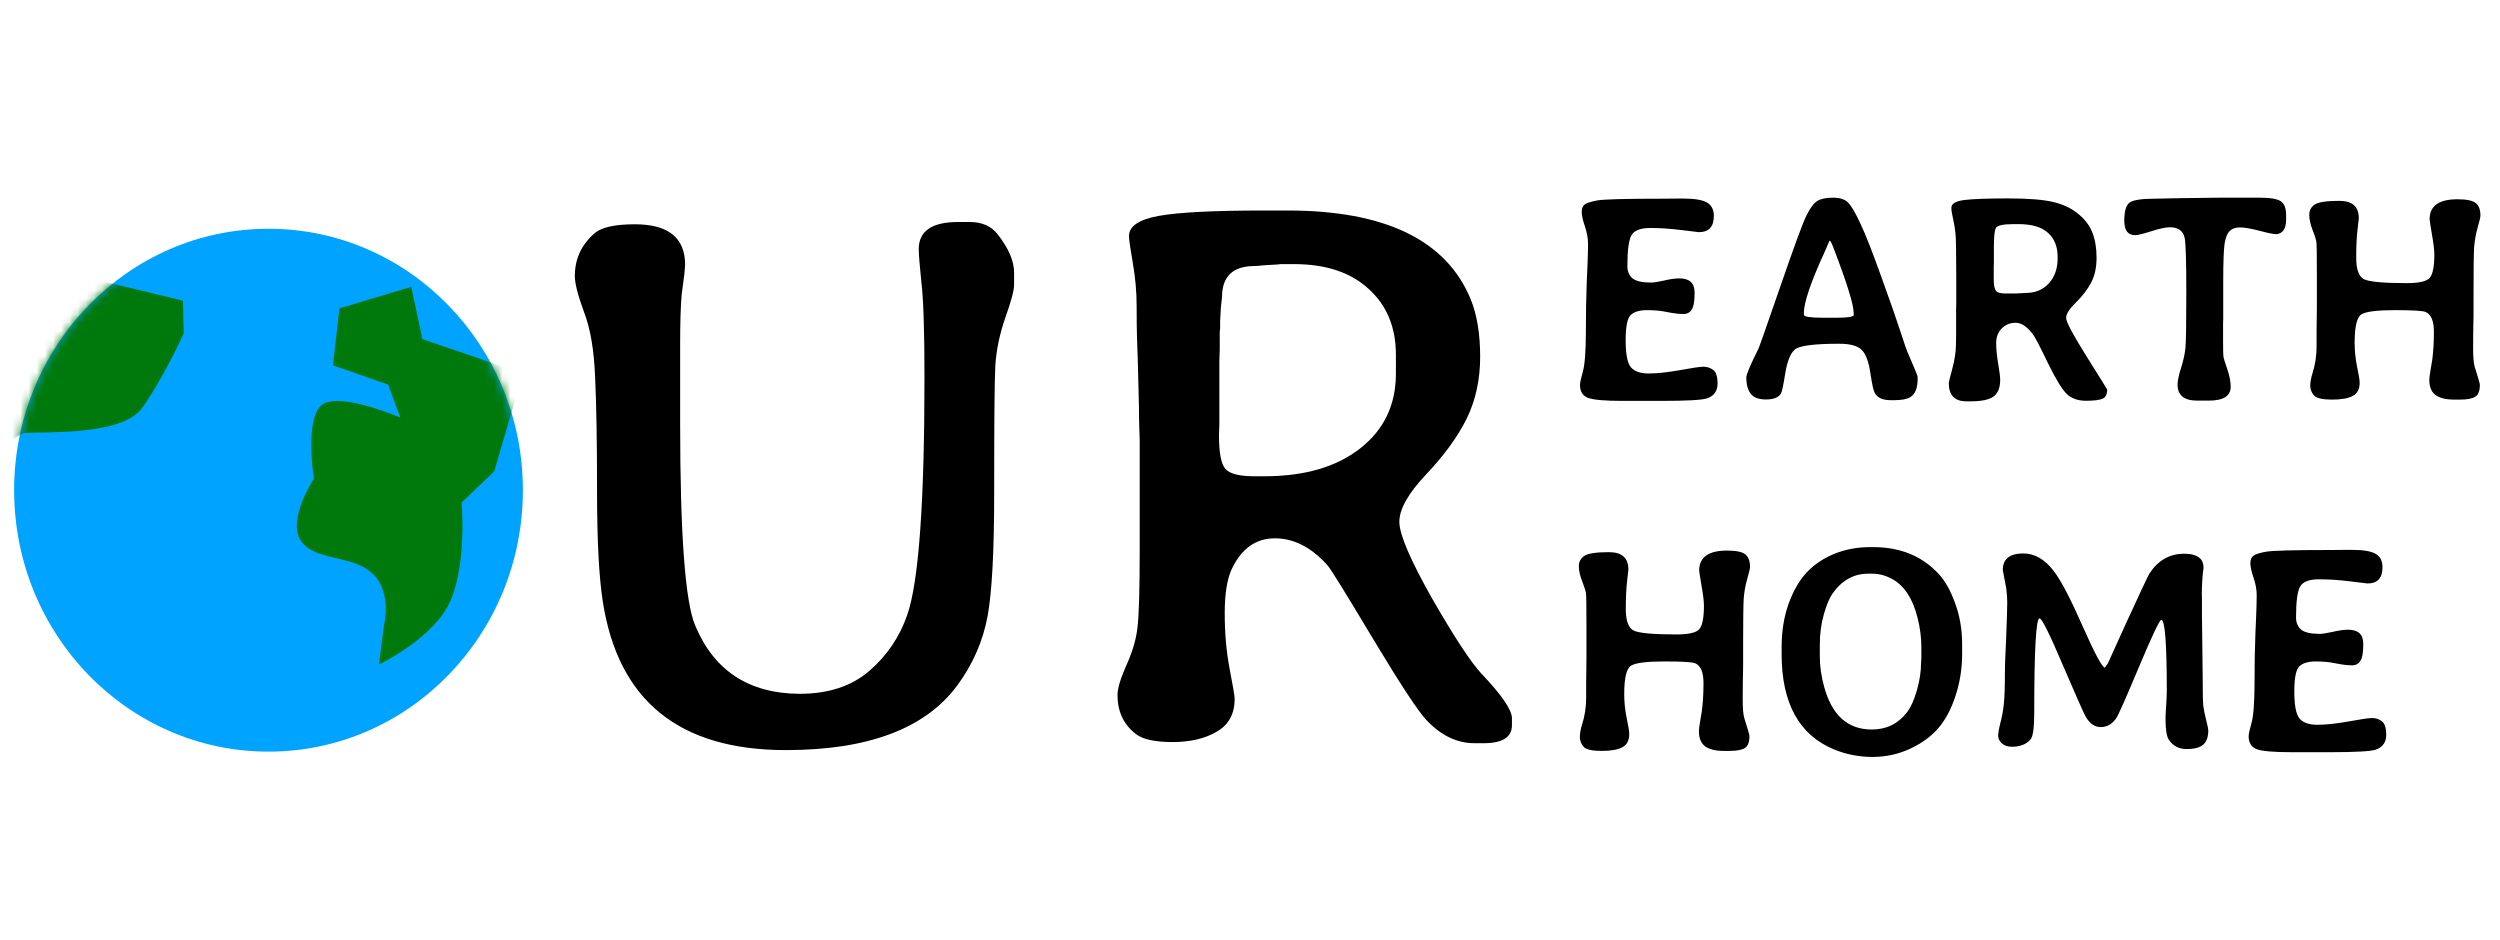 <svg width="306" height="115" viewBox="0 0 306 115" fill="none" xmlns="http://www.w3.org/2000/svg">
<g clip-path="url(#clip0_13_38)">
<path d="M32.865 92C50.06 92 64 77.673 64 60C64 42.327 50.06 28 32.865 28C15.669 28 1.73 42.327 1.73 60C1.73 77.673 15.669 92 32.865 92Z" fill="#00A3FF"/>
<mask id="mask0_13_38" style="mask-type:luminance" maskUnits="userSpaceOnUse" x="1" y="28" width="64" height="64">
<path d="M32.865 92C50.06 92 64 77.673 64 60C64 42.327 50.06 28 32.865 28C15.669 28 1.73 42.327 1.73 60C1.73 77.673 15.669 92 32.865 92Z" fill="white"/>
</mask>
<g mask="url(#mask0_13_38)">
<path fill-rule="evenodd" clip-rule="evenodd" d="M48.992 51.107C48.992 51.107 41.63 47.938 39.437 49.523C37.244 51.107 38.416 58.589 38.416 58.589C38.416 58.589 35.148 63.53 36.782 66.128C38.416 68.726 42.955 67.833 45.505 70.125C48.055 72.417 46.996 76.531 46.996 76.531L46.379 81.333C46.379 81.333 53.209 78.105 55.177 73.453C57.145 68.802 56.508 61.51 56.508 61.51L60.494 57.697L64 45.705L51.698 41.508L50.342 35.111L41.545 37.741L40.749 44.718L47.507 47.078L48.992 51.107ZM0 54.667C0 54.667 2.617 53.033 2.966 53.007C5.646 52.807 14.985 53.365 17.426 49.899C20.186 45.981 22.486 40.793 22.486 40.793L22.394 36.801L7.964 33.333L0 54.667Z" fill="#00790C"/>
</g>
</g>
<path d="M77.719 27.453C81.812 27.453 83.859 29.109 83.859 32.422L83.766 33.547L83.438 36.031C83.312 37.469 83.25 39.5 83.25 42.125V51.781C83.25 65.344 83.859 73.594 85.078 76.531C87.391 82.094 91.656 84.891 97.875 84.922C101.375 84.922 104.203 84 106.359 82.156C108.547 80.281 110.109 77.984 111.047 75.266C112.453 71.234 113.156 61.531 113.156 46.156C113.156 40.531 113.031 36.672 112.781 34.578C112.562 32.453 112.453 31.094 112.453 30.5C112.453 28.281 114.062 27.172 117.281 27.172H118.688C120.188 27.172 121.328 27.672 122.109 28.672C123.453 30.391 124.125 31.953 124.125 33.359V34.859C124.125 35.547 123.766 36.891 123.047 38.891C122.359 40.891 121.953 42.828 121.828 44.703C121.734 46.547 121.688 51.344 121.688 59.094C121.688 59.5 121.688 59.906 121.688 60.312C121.688 67.406 121.422 72.422 120.891 75.359C120.328 78.453 119.078 81.312 117.141 83.938C113.234 89.188 106.25 91.812 96.188 91.812C83.125 91.812 75.656 85.75 73.781 73.625C73.312 70.594 73.078 66.094 73.078 60.125C73.078 54.125 73 49.484 72.844 46.203C72.719 42.891 72.266 40.219 71.484 38.188C70.734 36.156 70.359 34.688 70.359 33.781C70.359 31.688 71.172 29.938 72.797 28.531C73.641 27.812 75.281 27.453 77.719 27.453ZM153.562 58.297H154.734C159.672 58.297 163.594 57.156 166.5 54.875C169.406 52.594 170.859 49.547 170.859 45.734V43.438C170.859 40.062 169.75 37.375 167.531 35.375C165.344 33.344 162.297 32.328 158.391 32.328H156.75L156.328 32.375L154.734 32.469C154.172 32.531 153.781 32.562 153.562 32.562C150.906 32.562 149.578 33.828 149.578 36.359L149.438 37.578L149.344 39.312C149.344 39.594 149.344 39.875 149.344 40.156L149.297 40.625V42.781L149.25 44.094V51.969L149.203 53.281C149.203 55.438 149.469 56.812 150 57.406C150.531 58 151.719 58.297 153.562 58.297ZM139.172 41.422C139.141 40.516 139.125 39.203 139.125 37.484C139.125 35.734 138.969 33.969 138.656 32.188C138.344 30.406 138.188 29.312 138.188 28.906C138.188 27.688 139.406 26.859 141.844 26.422C144.281 25.984 148.562 25.766 154.688 25.766H157.594C169.531 25.766 177 29.375 180 36.594C180.781 38.5 181.172 40.859 181.172 43.672C181.172 46.453 180.625 48.969 179.531 51.219C178.438 53.438 176.781 55.719 174.562 58.062C172.375 60.375 171.281 62.312 171.281 63.875C171.281 65.406 172.625 68.547 175.312 73.297C178.031 78.016 180.031 81.062 181.312 82.438C183.812 85.062 185.062 86.891 185.062 87.922V88.766C185.062 90.234 183.906 90.969 181.594 90.969H180.469C178.344 90.969 176.391 90.031 174.609 88.156C173.578 87.062 171.391 83.734 168.047 78.172C164.703 72.578 162.844 69.578 162.469 69.172C160.5 66.984 158.359 65.891 156.047 65.891C153.734 65.891 151.984 67.125 150.797 69.594C150.203 70.812 149.906 72.641 149.906 75.078C149.906 77.516 150.109 79.797 150.516 81.922C150.922 84.016 151.125 85.219 151.125 85.531C151.125 87.375 150.391 88.719 148.922 89.562C147.484 90.406 145.688 90.828 143.531 90.828C141.375 90.828 139.875 90.5 139.031 89.844C137.531 88.688 136.781 87.094 136.781 85.062C136.781 84.281 137.141 83.078 137.859 81.453C138.609 79.797 139.062 78.266 139.219 76.859C139.406 75.453 139.5 72.234 139.5 67.203V53.891L139.453 52.484C139.422 51.547 139.406 50.609 139.406 49.672L139.266 44.141L139.172 41.422Z" fill="black"/>
<path d="M209.773 26.43C209.773 27.754 209.164 28.416 207.945 28.416C207.793 28.404 207.061 28.316 205.748 28.152C204.436 27.988 203.188 27.906 202.004 27.906C200.832 27.906 200.07 28.188 199.719 28.75C199.367 29.312 199.191 30.584 199.191 32.565C199.191 33.209 199.396 33.707 199.807 34.059C200.229 34.41 200.996 34.586 202.109 34.586C202.414 34.586 202.936 34.504 203.674 34.34C204.412 34.164 205.039 34.076 205.555 34.076C206.797 34.076 207.418 34.645 207.418 35.781C207.418 36.613 207.354 37.205 207.225 37.557C207.014 38.143 206.627 38.435 206.064 38.435C205.514 38.435 204.863 38.359 204.113 38.207C203.363 38.043 202.531 37.961 201.617 37.961C200.703 37.961 200.035 38.154 199.613 38.541C199.191 38.928 198.98 39.965 198.98 41.652C198.98 43.328 199.191 44.424 199.613 44.94C200.047 45.455 200.773 45.713 201.793 45.713C202.824 45.713 204.096 45.578 205.607 45.309C207.119 45.027 208.086 44.887 208.508 44.887C208.941 44.887 209.334 45.016 209.686 45.273C210.049 45.531 210.23 46.094 210.23 46.961C210.23 47.828 209.826 48.42 209.018 48.736C208.443 48.959 206.557 49.07 203.357 49.07H198.682C196.467 49.07 195.031 48.947 194.375 48.701C193.719 48.443 193.391 47.916 193.391 47.119C193.391 46.85 193.508 46.305 193.742 45.484C193.977 44.664 194.1 43.076 194.111 40.721C194.111 38.365 194.146 36.309 194.217 34.551L194.305 32.582C194.352 31.422 194.375 30.508 194.375 29.84C194.375 29.172 194.246 28.457 193.988 27.695C193.73 26.945 193.602 26.359 193.602 25.938C193.602 25.516 193.725 25.211 193.971 25.023C194.229 24.836 194.744 24.672 195.518 24.531C196.291 24.391 198.934 24.32 203.445 24.32L205.379 24.303H206.012C207.418 24.303 208.396 24.467 208.947 24.795C209.498 25.123 209.773 25.668 209.773 26.43ZM220.795 38.312V38.523C220.795 38.77 221.598 38.893 223.203 38.893H224.697C226.162 38.893 226.895 38.781 226.895 38.559V38.348C226.895 37.305 226.068 34.633 224.416 30.332C224.193 29.746 224.041 29.453 223.959 29.453C223.936 29.453 223.871 29.582 223.766 29.84C223.672 30.086 223.555 30.361 223.414 30.666C221.668 34.451 220.795 37 220.795 38.312ZM234.717 46.1V46.451C234.717 47.506 234.418 48.227 233.82 48.613C233.434 48.859 232.771 48.982 231.834 48.982H231.412C230.451 48.982 229.807 48.695 229.479 48.121C229.314 47.84 229.133 47.02 228.934 45.66C228.734 44.301 228.389 43.363 227.896 42.848C227.404 42.332 226.479 42.074 225.119 42.074C222.025 42.074 220.209 42.315 219.67 42.795C219.131 43.275 218.744 44.254 218.51 45.73C218.275 47.195 218.1 48.016 217.982 48.191C217.678 48.66 217.068 48.895 216.154 48.895C215.24 48.895 214.607 48.648 214.256 48.156C213.916 47.664 213.746 47.014 213.746 46.205C213.746 45.842 214.238 44.676 215.223 42.707C215.316 42.531 216.201 40.018 217.877 35.166C219.553 30.303 220.619 27.396 221.076 26.447C221.545 25.486 221.996 24.871 222.43 24.602C222.863 24.332 223.508 24.197 224.363 24.197C225.23 24.197 225.857 24.408 226.244 24.83C226.631 25.24 227.123 26.09 227.721 27.379C228.33 28.668 229.162 30.783 230.217 33.725C231.283 36.666 232.062 38.893 232.555 40.404C233.047 41.904 233.334 42.754 233.416 42.953C234.283 44.945 234.717 45.994 234.717 46.1ZM245.422 35.922H246.846L246.986 35.904L247.426 35.887L248.006 35.852C249.143 35.852 250.068 35.459 250.783 34.674C251.498 33.889 251.855 32.869 251.855 31.615V31.457C251.855 30.191 251.463 29.207 250.678 28.504C249.904 27.789 248.697 27.432 247.057 27.432H246.477C245.199 27.432 244.473 27.59 244.297 27.906C244.133 28.211 244.051 28.984 244.051 30.227V32.23L244.033 32.688V34.164C244.033 34.879 244.121 35.353 244.297 35.588C244.473 35.81 244.848 35.922 245.422 35.922ZM240.676 49.123C239.246 49.123 238.531 48.373 238.531 46.873C238.531 46.779 238.678 46.188 238.971 45.098C239.264 44.008 239.41 43.012 239.41 42.109L239.428 41.055V37.768L239.445 37.205C239.445 37.205 239.445 36.103 239.445 33.9C239.445 30.994 239.416 29.236 239.357 28.627C239.299 28.006 239.199 27.396 239.059 26.799C238.918 26.189 238.848 25.738 238.848 25.445C238.848 24.93 239.381 24.607 240.447 24.479C241.514 24.35 243.277 24.285 245.738 24.285C248.199 24.285 250.033 24.426 251.24 24.707C252.447 24.977 253.473 25.451 254.316 26.131C255.172 26.811 255.77 27.59 256.109 28.469C256.449 29.336 256.619 30.367 256.619 31.562C256.619 32.746 256.396 33.76 255.951 34.603C255.506 35.435 254.885 36.244 254.088 37.029C253.291 37.803 252.893 38.43 252.893 38.91C252.893 39.391 253.73 40.967 255.406 43.639C257.082 46.31 257.92 47.658 257.92 47.682C257.92 48.268 257.727 48.643 257.34 48.807C256.965 48.971 256.291 49.053 255.318 49.053C254.346 49.053 253.566 48.777 252.98 48.227C252.395 47.664 251.621 46.398 250.66 44.43C249.711 42.449 249.096 41.272 248.814 40.897C248.111 39.971 247.414 39.508 246.723 39.508C246.043 39.508 245.475 39.736 245.018 40.193C244.561 40.65 244.332 41.248 244.332 41.986C244.332 42.713 244.414 43.562 244.578 44.535C244.742 45.496 244.824 46.141 244.824 46.469C244.824 47.453 244.549 48.145 243.998 48.543C243.459 48.93 242.521 49.123 241.186 49.123H240.676ZM276.57 24.197C277.883 24.197 278.75 24.344 279.172 24.637C279.605 24.918 279.822 25.498 279.822 26.377V26.834C279.822 27.912 279.471 28.516 278.768 28.645C278.732 28.656 278.686 28.662 278.627 28.662C278.287 28.662 277.637 28.533 276.676 28.275C275.551 27.982 274.713 27.836 274.162 27.836C273.623 27.836 273.207 27.982 272.914 28.275C272.621 28.568 272.416 29.066 272.299 29.77C272.182 30.473 272.123 32.066 272.123 34.551V39.016L272.105 39.508V41.617C272.105 42.695 272.117 43.357 272.141 43.603C272.176 43.85 272.334 44.371 272.615 45.168C272.896 45.988 273.037 46.715 273.037 47.348C273.037 48.473 272.146 49.035 270.365 49.035H268.924C267.33 49.035 266.533 48.379 266.533 47.066C266.533 46.609 266.68 45.918 266.973 44.992C267.266 44.055 267.441 43.24 267.5 42.549C267.57 41.846 267.605 39.578 267.605 35.746C267.605 31.914 267.535 29.693 267.395 29.084C267.195 28.24 266.592 27.818 265.584 27.818C265.08 27.818 264.318 27.982 263.299 28.311C262.291 28.627 261.641 28.785 261.348 28.785C260.457 28.785 260.012 28.199 260.012 27.027C260.012 25.855 260.229 25.111 260.662 24.795C261.107 24.479 262.133 24.32 263.738 24.32L267.148 24.25L271.613 24.197H276.57ZM297.383 26.834C297.383 25.205 298.52 24.391 300.793 24.391C301.918 24.391 302.668 24.549 303.043 24.865C303.418 25.17 303.605 25.68 303.605 26.395C303.605 26.582 303.488 27.08 303.254 27.889C303.031 28.686 302.891 29.482 302.832 30.279C302.785 31.076 302.762 32.881 302.762 35.693V38.559C302.727 40.023 302.709 41.342 302.709 42.514C302.709 43.685 302.773 44.477 302.902 44.887C303.324 46.211 303.535 46.949 303.535 47.102C303.535 47.84 303.348 48.326 302.973 48.56C302.598 48.795 301.971 48.912 301.092 48.912H300.424C299.393 48.912 298.619 48.725 298.104 48.35C297.6 47.963 297.348 47.342 297.348 46.486C297.348 46.299 297.395 45.918 297.488 45.344L297.699 44.096C297.84 43.065 297.91 41.898 297.91 40.598C297.91 39.297 297.576 38.494 296.908 38.19C296.568 38.037 295.314 37.961 293.146 37.961C290.979 37.961 289.613 38.131 289.051 38.471C288.488 38.81 288.207 39.971 288.207 41.951C288.207 42.924 288.307 43.902 288.506 44.887C288.717 45.871 288.822 46.527 288.822 46.855C288.822 47.617 288.547 48.15 287.996 48.455C287.445 48.76 286.59 48.912 285.43 48.912C284.27 48.912 283.537 48.742 283.232 48.402C282.928 48.051 282.775 47.652 282.775 47.207C282.775 46.762 282.869 46.246 283.057 45.66C283.385 44.629 283.549 43.539 283.549 42.391V40.527L283.584 37.627V33.496C283.584 31.223 283.566 29.951 283.531 29.682C283.508 29.4 283.355 28.902 283.074 28.188C282.793 27.473 282.652 26.846 282.652 26.307C282.652 25.756 282.875 25.334 283.32 25.041C283.766 24.736 284.773 24.584 286.344 24.584C287.926 24.584 288.717 25.293 288.717 26.711C288.717 26.781 288.664 27.256 288.559 28.135C288.453 29.014 288.4 30.15 288.4 31.545C288.4 32.928 288.699 33.795 289.297 34.147C289.906 34.486 291.67 34.656 294.588 34.656C296.111 34.656 297.055 34.434 297.418 33.988C297.781 33.531 297.963 32.582 297.963 31.141C297.963 30.602 297.863 29.775 297.664 28.662C297.477 27.549 297.383 26.939 297.383 26.834ZM207.98 69.834C207.98 68.205 209.117 67.391 211.391 67.391C212.516 67.391 213.266 67.549 213.641 67.865C214.016 68.17 214.203 68.68 214.203 69.394C214.203 69.582 214.086 70.08 213.852 70.889C213.629 71.686 213.488 72.482 213.43 73.279C213.383 74.076 213.359 75.881 213.359 78.693V81.559C213.324 83.023 213.307 84.342 213.307 85.514C213.307 86.686 213.371 87.477 213.5 87.887C213.922 89.211 214.133 89.949 214.133 90.102C214.133 90.84 213.945 91.326 213.57 91.561C213.195 91.795 212.568 91.912 211.689 91.912H211.021C209.99 91.912 209.217 91.725 208.701 91.35C208.197 90.963 207.945 90.342 207.945 89.486C207.945 89.299 207.992 88.918 208.086 88.344L208.297 87.096C208.438 86.064 208.508 84.898 208.508 83.598C208.508 82.297 208.174 81.494 207.506 81.189C207.166 81.037 205.912 80.961 203.744 80.961C201.576 80.961 200.211 81.131 199.648 81.471C199.086 81.811 198.805 82.971 198.805 84.951C198.805 85.924 198.904 86.902 199.104 87.887C199.314 88.871 199.42 89.527 199.42 89.856C199.42 90.617 199.145 91.15 198.594 91.455C198.043 91.76 197.188 91.912 196.027 91.912C194.867 91.912 194.135 91.742 193.83 91.402C193.525 91.051 193.373 90.652 193.373 90.207C193.373 89.762 193.467 89.246 193.654 88.66C193.982 87.629 194.146 86.539 194.146 85.391V83.527L194.182 80.627V76.496C194.182 74.223 194.164 72.951 194.129 72.682C194.105 72.4 193.953 71.902 193.672 71.188C193.391 70.473 193.25 69.846 193.25 69.307C193.25 68.756 193.473 68.334 193.918 68.041C194.363 67.736 195.371 67.584 196.941 67.584C198.523 67.584 199.314 68.293 199.314 69.711C199.314 69.781 199.262 70.256 199.156 71.135C199.051 72.014 198.998 73.15 198.998 74.545C198.998 75.928 199.297 76.795 199.895 77.147C200.504 77.486 202.268 77.656 205.186 77.656C206.709 77.656 207.652 77.434 208.016 76.988C208.379 76.531 208.561 75.582 208.561 74.141C208.561 73.602 208.461 72.775 208.262 71.662C208.074 70.549 207.98 69.939 207.98 69.834ZM222.746 78.922V80.328C222.746 81.547 222.922 82.789 223.273 84.055C224.223 87.547 226.168 89.293 229.109 89.293C230.902 89.293 232.338 88.59 233.416 87.184C233.885 86.574 234.289 85.678 234.629 84.494C234.969 83.299 235.139 82.174 235.139 81.119L235.174 80.557V79.15C235.174 78.025 235.016 76.836 234.699 75.582C234.113 73.25 233.082 71.68 231.605 70.871C230.809 70.438 230.006 70.221 229.197 70.221H228.652C226.895 70.221 225.441 71.035 224.293 72.664C223.918 73.203 223.566 74.047 223.238 75.195C222.91 76.344 222.746 77.586 222.746 78.922ZM240.166 78.852V80.064C240.166 81.822 239.896 83.522 239.357 85.162C238.83 86.791 238.121 88.121 237.23 89.152C236.34 90.172 235.18 91.01 233.75 91.666C232.332 92.322 230.803 92.65 229.162 92.65C227.533 92.639 225.992 92.34 224.539 91.754C220.227 89.996 218.07 86.094 218.07 80.047V79.238C218.07 77.281 218.352 75.512 218.914 73.93C219.488 72.336 220.227 71.053 221.129 70.08C222.043 69.107 223.168 68.346 224.504 67.795C225.852 67.244 227.311 66.969 228.881 66.969H229.303C232.596 66.969 235.256 68.059 237.283 70.238C238.068 71.07 238.742 72.266 239.305 73.824C239.879 75.383 240.166 77.059 240.166 78.852ZM270.295 89.381C270.295 90.189 270.09 90.775 269.68 91.139C269.27 91.502 268.59 91.684 267.641 91.684C266.703 91.684 265.977 91.303 265.461 90.541C265.191 90.143 265.057 89.264 265.057 87.904L265.092 87.078L265.145 86.252C265.191 85.514 265.215 84.945 265.215 84.547C265.215 78.758 264.992 75.863 264.547 75.863C264.336 75.863 263.422 77.791 261.805 81.647C260.188 85.502 259.256 87.6 259.01 87.939C258.506 88.643 257.879 88.994 257.129 88.994C256.379 88.994 255.758 88.555 255.266 87.676C255.043 87.289 254.117 85.197 252.488 81.4C250.871 77.592 249.922 75.688 249.641 75.688C249.207 75.688 248.99 79.537 248.99 87.236C248.99 89.053 248.844 90.137 248.551 90.488C248.035 91.098 247.273 91.402 246.266 91.402C245.762 91.402 245.352 91.268 245.035 90.998C244.73 90.717 244.578 90.406 244.578 90.066C244.578 89.715 244.666 89.193 244.842 88.502C245.029 87.811 245.17 87.055 245.264 86.234C245.357 85.414 245.404 84.002 245.404 81.998L245.422 81.084L245.545 78.324C245.639 75.887 245.686 74.375 245.686 73.789C245.686 73.203 245.645 72.606 245.562 71.996L245.141 69.781C245.141 68.422 245.979 67.742 247.654 67.742C249.061 67.742 250.314 68.475 251.416 69.939C252.307 71.123 253.484 73.385 254.949 76.725C256.426 80.053 257.322 81.717 257.639 81.717L258.008 81.189L260.1 76.566C261.963 72.512 262.959 70.391 263.088 70.203C264.143 68.586 265.561 67.777 267.342 67.777C268.326 67.777 269.012 68.006 269.398 68.463C269.609 68.709 269.715 69.066 269.715 69.535L269.627 70.186C269.58 70.643 269.545 71.182 269.521 71.803L269.504 72.664L269.521 73.525C269.521 74.147 269.521 74.768 269.521 75.389L269.609 82.894C269.609 84.746 269.633 85.906 269.68 86.375C269.738 86.832 269.855 87.412 270.031 88.115C270.207 88.818 270.295 89.24 270.295 89.381ZM291.617 69.43C291.617 70.754 291.008 71.416 289.789 71.416C289.637 71.404 288.904 71.316 287.592 71.152C286.279 70.988 285.031 70.906 283.848 70.906C282.676 70.906 281.914 71.188 281.562 71.75C281.211 72.312 281.035 73.584 281.035 75.564C281.035 76.209 281.24 76.707 281.65 77.059C282.072 77.41 282.84 77.586 283.953 77.586C284.258 77.586 284.779 77.504 285.518 77.34C286.256 77.164 286.883 77.076 287.398 77.076C288.641 77.076 289.262 77.644 289.262 78.781C289.262 79.613 289.197 80.205 289.068 80.557C288.857 81.143 288.471 81.436 287.908 81.436C287.357 81.436 286.707 81.359 285.957 81.207C285.207 81.043 284.375 80.961 283.461 80.961C282.547 80.961 281.879 81.154 281.457 81.541C281.035 81.928 280.824 82.965 280.824 84.652C280.824 86.328 281.035 87.424 281.457 87.939C281.891 88.455 282.617 88.713 283.637 88.713C284.668 88.713 285.939 88.578 287.451 88.309C288.963 88.027 289.93 87.887 290.352 87.887C290.785 87.887 291.178 88.016 291.529 88.273C291.893 88.531 292.074 89.094 292.074 89.961C292.074 90.828 291.67 91.42 290.861 91.736C290.287 91.959 288.4 92.07 285.201 92.07H280.525C278.311 92.07 276.875 91.947 276.219 91.701C275.562 91.443 275.234 90.916 275.234 90.119C275.234 89.85 275.352 89.305 275.586 88.484C275.82 87.664 275.943 86.076 275.955 83.721C275.955 81.365 275.99 79.309 276.061 77.551L276.148 75.582C276.195 74.422 276.219 73.508 276.219 72.84C276.219 72.172 276.09 71.457 275.832 70.695C275.574 69.945 275.445 69.359 275.445 68.938C275.445 68.516 275.568 68.211 275.814 68.023C276.072 67.836 276.588 67.672 277.361 67.531C278.135 67.391 280.777 67.32 285.289 67.32L287.223 67.303H287.855C289.262 67.303 290.24 67.467 290.791 67.795C291.342 68.123 291.617 68.668 291.617 69.43Z" fill="black"/>
<defs>
<clipPath id="clip0_13_38">
<rect width="64" height="64" fill="white" transform="translate(0 28)"/>
</clipPath>
</defs>
</svg>
